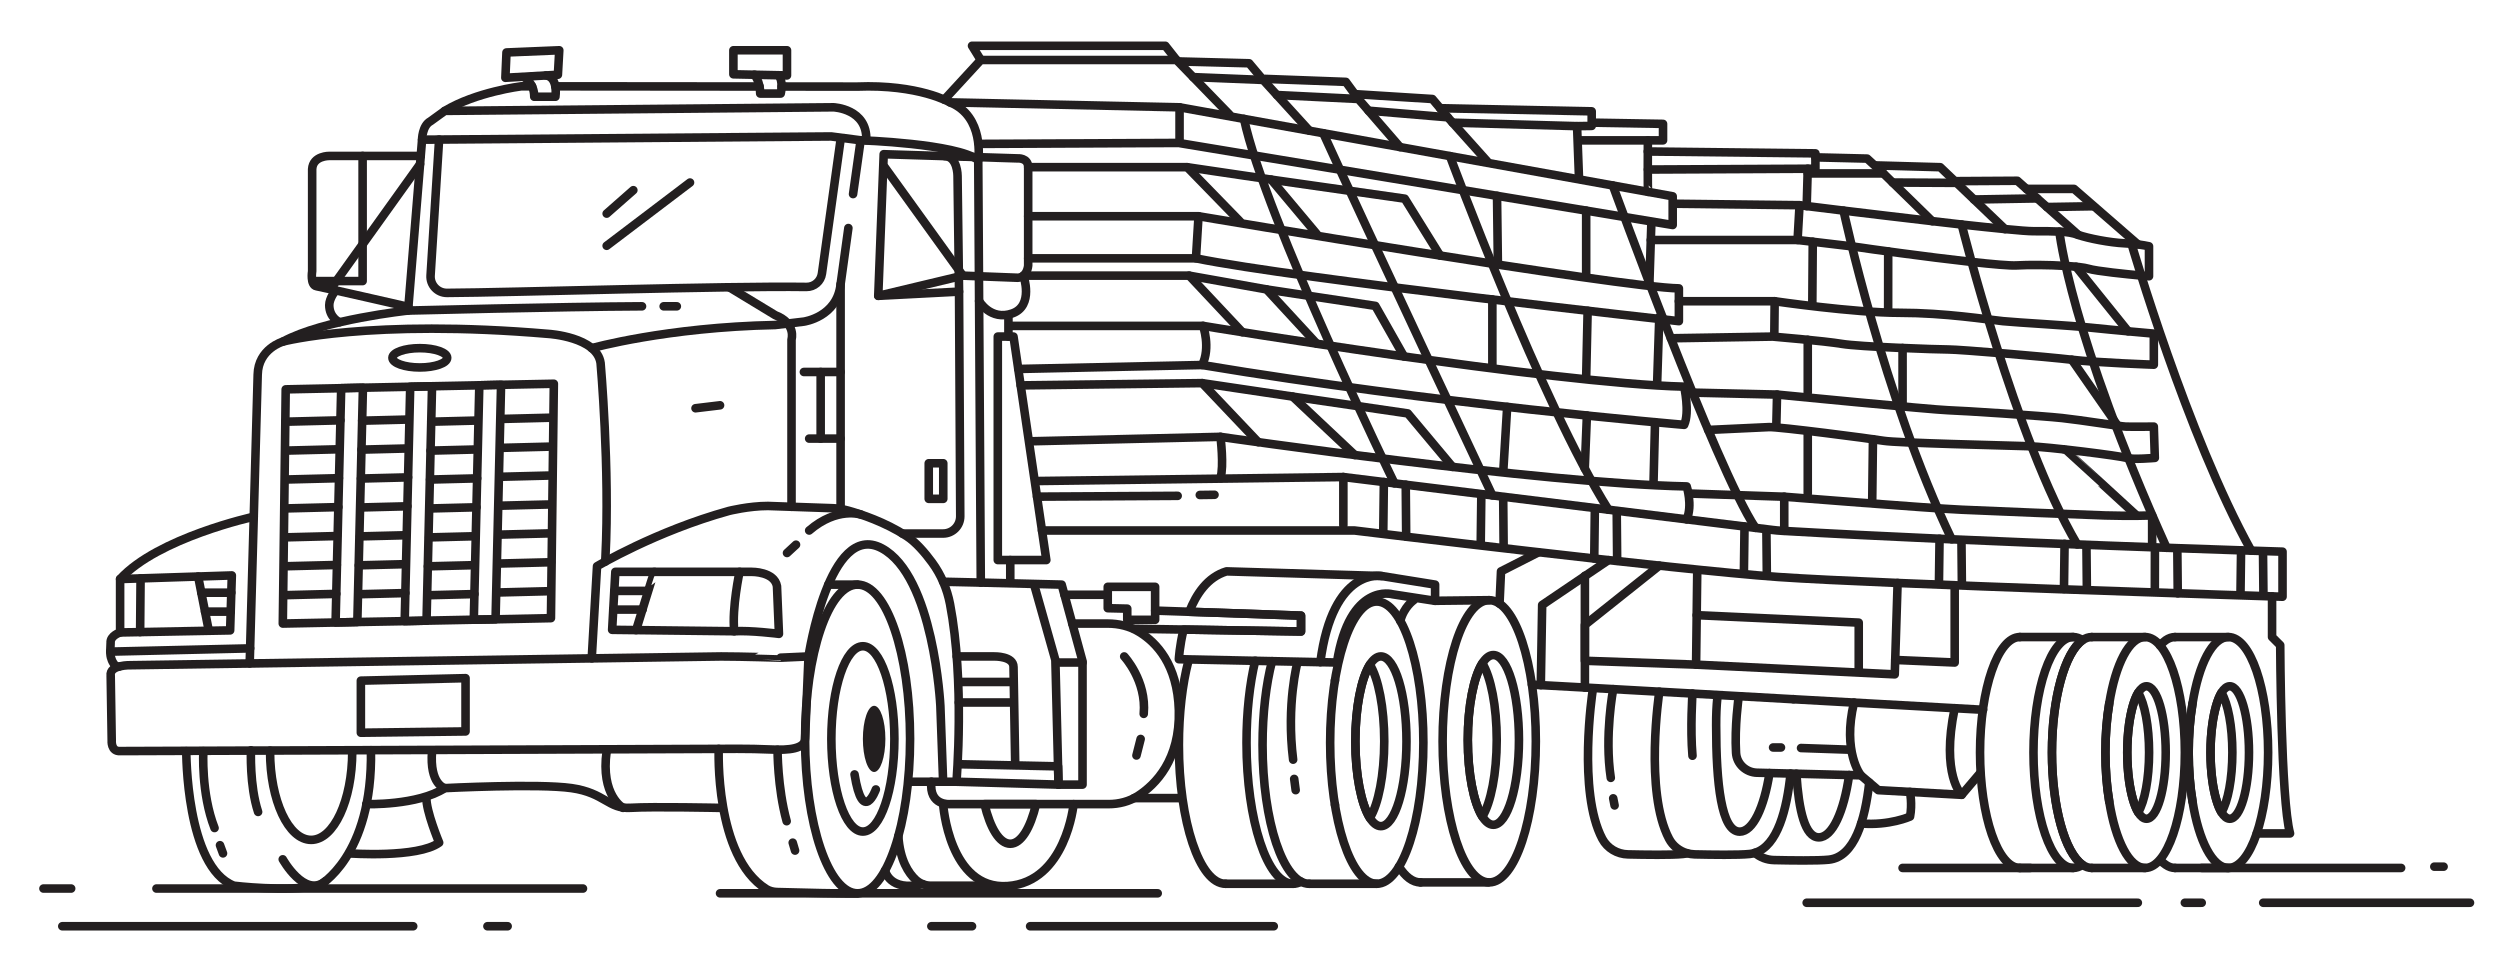 <?xml version="1.0" encoding="utf-8"?>
<!-- Generator: Adobe Illustrator 16.0.3, SVG Export Plug-In . SVG Version: 6.00 Build 0)  -->
<!DOCTYPE svg PUBLIC "-//W3C//DTD SVG 1.1//EN" "http://www.w3.org/Graphics/SVG/1.1/DTD/svg11.dtd">
<svg version="1.1" id="Layer_1" xmlns="http://www.w3.org/2000/svg" xmlns:xlink="http://www.w3.org/1999/xlink" x="0px" y="0px"
	 width="583px" height="224px" viewBox="0 0 583 224" enable-background="new 0 0 583 224" xml:space="preserve">
<g id="Guides_For_Artboard">
</g>
<g id="Layer_1_1_" display="none">
	<g id="X3N1GL_1_" display="inline" opacity="0.7">
	</g>
</g>
<g id="Layer_2">
	<g>
		<g>
			<g>
				<g>
					<g>
						<g>
							<g>
								<g>
									<g>
										<g>
											<g>
												
													<path fill="none" stroke="#231F20" stroke-width="2" stroke-linecap="round" stroke-linejoin="round" stroke-miterlimit="10" d="
													M58.23,154.718l1.866-67.35c0.11-6.037,5.883-7.707,5.883-7.707c9.443-5.151,29.188-7.236,29.188-7.236l3.258-39.848
													l95.42-0.754l6.856,0.894c0,0,22.357,0.746,27.425,4.621l0.596,98.521l-8.787-0.201"/>
												
													<path fill="none" stroke="#231F20" stroke-width="2" stroke-linecap="round" stroke-linejoin="round" stroke-miterlimit="10" d="
													M168.178,153.084L30.497,155.13c0,0-5.039-0.163-4.682,2.455l0.238,15.11c0,0-0.227,2.586,1.949,2.457l139.609-0.512
													c0,0,7.463-0.092,11.972,0.137c4.509,0.229,8.104-0.171,8.161-2.511l0.799-19.184l-6.506,0.294
													C182.035,153.378,172.962,153.084,168.178,153.084z"/>
												
													<path fill="none" stroke="#231F20" stroke-width="2" stroke-linecap="round" stroke-linejoin="round" stroke-miterlimit="10" d="
													M59.177,120.498c0,0-22.378,4.907-31.169,14.536v12.456c0,0-2.331,0.731-2.212,2.406c0,1.124-0.2,2.285,0.07,3.396
													c0.198,0.812,0.877,2.345,1.932,2.148"/>
												
													<polyline fill="none" stroke="#231F20" stroke-width="2" stroke-linecap="round" stroke-linejoin="round" stroke-miterlimit="10" points="
													28.008,147.49 53.666,147.004 54.063,134.19 28.008,135.034 												"/>
												
													<line fill="none" stroke="#231F20" stroke-width="2" stroke-linecap="round" stroke-linejoin="round" stroke-miterlimit="10" x1="58.327" y1="151.199" x2="25.73" y2="151.96"/>
												
													<path fill="none" stroke="#231F20" stroke-width="2" stroke-linecap="round" stroke-linejoin="round" stroke-miterlimit="10" d="
													M65.979,79.661c0,0,20.252-5.363,61.973-1.793c0,0,11.236,0.697,12.107,6.795c0,0,2.177,24.736,1.132,45.205
													l-0.062,1.104"/>
												
													<path fill="none" stroke="#231F20" stroke-width="2" stroke-linecap="round" stroke-linejoin="round" stroke-miterlimit="10" d="
													M188.542,153.084c0,0,4.801-31.692,17.026-25.259c12.225,6.435,13.726,36.781,13.726,36.781l0.643,17.693h3.11
													c0,0,1.959-23.424-1.508-41.457c-0.674-3.505-2.075-6.813-4.186-9.689c-1.632-2.226-3.758-4.713-5.939-6.133
													c-5.075-3.305-10.774-5.158-13.686-5.964c-1.152-0.317-2.325-0.501-3.52-0.543l-15.125-0.522
													c-4.465,0-9.096,1.158-9.096,1.158c-17.034,4.713-30.76,12.897-30.76,12.897l-1.239,21.484"/>
												
													<line fill="none" stroke="#231F20" stroke-width="2" stroke-linecap="round" stroke-linejoin="round" stroke-miterlimit="10" x1="219.937" y1="182.301" x2="212.229" y2="182.301"/>
												
													<path fill="none" stroke="#231F20" stroke-width="2" stroke-linecap="round" stroke-linejoin="round" stroke-miterlimit="10" d="
													M143.498,133.356h31.835c0,0,5.25-0.074,5.859,3.35l0.457,11.108c0,0-6.62-0.837-10.424-0.608l-28.477-0.332
													L143.498,133.356z"/>
												
													<line fill="none" stroke="#231F20" stroke-width="2" stroke-linecap="round" stroke-linejoin="round" stroke-miterlimit="10" x1="32.781" y1="134.88" x2="32.678" y2="147.402"/>
												
													<line fill="none" stroke="#231F20" stroke-width="2" stroke-linecap="round" stroke-linejoin="round" stroke-miterlimit="10" x1="46.205" y1="134.444" x2="48.646" y2="146.859"/>
												
													<line fill="none" stroke="#231F20" stroke-width="2" stroke-linecap="round" stroke-linejoin="round" stroke-miterlimit="10" x1="46.945" y1="138.218" x2="53.933" y2="138.218"/>
												
													<line fill="none" stroke="#231F20" stroke-width="2" stroke-linecap="round" stroke-linejoin="round" stroke-miterlimit="10" x1="47.813" y1="142.628" x2="53.806" y2="142.628"/>
												
													<path fill="none" stroke="#231F20" stroke-width="2" stroke-linecap="round" stroke-linejoin="round" stroke-miterlimit="10" d="
													M172.469,133.356c0,0-1.809,8.323-1.246,13.85"/>
												
													<path fill="none" stroke="#231F20" stroke-width="2" stroke-linecap="round" stroke-linejoin="round" stroke-miterlimit="10" d="
													M152.583,133.356c-0.068,0-4.24,13.582-4.24,13.582"/>
												
													<line fill="none" stroke="#231F20" stroke-width="2" stroke-linecap="round" stroke-linejoin="round" stroke-miterlimit="10" x1="143.263" y1="137.793" x2="150.871" y2="137.793"/>
												
													<line fill="none" stroke="#231F20" stroke-width="2" stroke-linecap="round" stroke-linejoin="round" stroke-miterlimit="10" x1="143.008" y1="142.157" x2="149.845" y2="142.157"/>
												
													<polygon fill="none" stroke="#231F20" stroke-width="2" stroke-linecap="round" stroke-linejoin="round" stroke-miterlimit="10" points="
													84.155,158.73 84.155,170.873 108.563,170.571 108.563,158.147 												"/>
												
													<path fill="none" stroke="#231F20" stroke-width="2" stroke-linecap="round" stroke-linejoin="round" stroke-miterlimit="10" d="
													M200.837,120.019c0,0-5.573-1.953-12.137,3.696"/>
												
													<line fill="none" stroke="#231F20" stroke-width="2" stroke-linecap="round" stroke-linejoin="round" stroke-miterlimit="10" x1="185.63" y1="127.021" x2="183.532" y2="128.957"/>
												
													<path fill="none" stroke="#231F20" stroke-width="2" stroke-linecap="round" stroke-linejoin="round" stroke-miterlimit="10" d="
													M102.399,32.546l-1.988,31.689c-0.145,2.211,1.607,4.082,3.823,4.07c14.706-0.076,65.008-1.665,83.82-1.391
													c1.827,0.027,3.372-1.313,3.624-3.121l4.352-31.248"/>
												
													<polygon fill="none" stroke="#231F20" stroke-width="2" stroke-linecap="round" stroke-linejoin="round" stroke-miterlimit="10" points="
													129.156,89.489 128.48,144.152 115.564,144.422 110.492,144.513 99.469,144.737 94.375,144.851 83.331,145.054 
													78.258,145.166 65.95,145.414 66.627,90.797 79.566,90.526 84.637,90.414 95.66,90.188 100.754,90.075 111.776,89.85 
													116.849,89.737 												"/>
												
													<polygon fill="none" stroke="#231F20" stroke-width="2" stroke-linecap="round" stroke-linejoin="round" stroke-miterlimit="10" points="
													84.637,90.414 83.331,145.054 78.258,145.166 79.566,90.526 												"/>
												
													<polygon fill="none" stroke="#231F20" stroke-width="2" stroke-linecap="round" stroke-linejoin="round" stroke-miterlimit="10" points="
													100.754,90.075 99.469,144.737 94.375,144.851 95.66,90.188 												"/>
												
													<polygon fill="none" stroke="#231F20" stroke-width="2" stroke-linecap="round" stroke-linejoin="round" stroke-miterlimit="10" points="
													116.849,89.737 115.564,144.422 110.492,144.513 111.776,89.85 												"/>
												
													<path fill="none" stroke="#231F20" stroke-width="2" stroke-linecap="round" stroke-linejoin="round" stroke-miterlimit="10" d="
													M137.986,81.19c0,0,17.426-4.889,42.806-5.397L187.469,75c0,0,7.77-1.077,8.561-8.728l1.811-13.093"/>
												
													<line fill="none" stroke="#231F20" stroke-width="2" stroke-linecap="round" stroke-linejoin="round" stroke-miterlimit="10" x1="200.701" y1="32.717" x2="198.934" y2="45.259"/>
												<g>
													
														<line fill="none" stroke="#231F20" stroke-width="2" stroke-linecap="round" stroke-linejoin="round" stroke-miterlimit="10" x1="66.533" y1="98.343" x2="79.386" y2="98.021"/>
													
														<line fill="none" stroke="#231F20" stroke-width="2" stroke-linecap="round" stroke-linejoin="round" stroke-miterlimit="10" x1="66.533" y1="105.085" x2="79.075" y2="104.769"/>
													
														<line fill="none" stroke="#231F20" stroke-width="2" stroke-linecap="round" stroke-linejoin="round" stroke-miterlimit="10" x1="66.533" y1="111.825" x2="79.037" y2="111.511"/>
													
														<line fill="none" stroke="#231F20" stroke-width="2" stroke-linecap="round" stroke-linejoin="round" stroke-miterlimit="10" x1="66.533" y1="118.567" x2="78.902" y2="118.257"/>
													
														<line fill="none" stroke="#231F20" stroke-width="2" stroke-linecap="round" stroke-linejoin="round" stroke-miterlimit="10" x1="66.533" y1="125.31" x2="78.591" y2="125.006"/>
													
														<line fill="none" stroke="#231F20" stroke-width="2" stroke-linecap="round" stroke-linejoin="round" stroke-miterlimit="10" x1="66.533" y1="132.051" x2="78.555" y2="131.749"/>
													
														<line fill="none" stroke="#231F20" stroke-width="2" stroke-linecap="round" stroke-linejoin="round" stroke-miterlimit="10" x1="66.533" y1="138.792" x2="78.418" y2="138.493"/>
												</g>
												<g>
													
														<line fill="none" stroke="#231F20" stroke-width="2" stroke-linecap="round" stroke-linejoin="round" stroke-miterlimit="10" x1="84.454" y1="98.106" x2="95.246" y2="97.836"/>
													
														<line fill="none" stroke="#231F20" stroke-width="2" stroke-linecap="round" stroke-linejoin="round" stroke-miterlimit="10" x1="84.292" y1="104.853" x2="95.195" y2="104.578"/>
													
														<line fill="none" stroke="#231F20" stroke-width="2" stroke-linecap="round" stroke-linejoin="round" stroke-miterlimit="10" x1="84.176" y1="111.597" x2="95.164" y2="111.321"/>
													
														<line fill="none" stroke="#231F20" stroke-width="2" stroke-linecap="round" stroke-linejoin="round" stroke-miterlimit="10" x1="84.082" y1="118.341" x2="95.005" y2="118.065"/>
													
														<line fill="none" stroke="#231F20" stroke-width="2" stroke-linecap="round" stroke-linejoin="round" stroke-miterlimit="10" x1="83.96" y1="125.085" x2="94.643" y2="124.817"/>
													
														<line fill="none" stroke="#231F20" stroke-width="2" stroke-linecap="round" stroke-linejoin="round" stroke-miterlimit="10" x1="83.673" y1="131.835" x2="94.569" y2="131.562"/>
													
														<line fill="none" stroke="#231F20" stroke-width="2" stroke-linecap="round" stroke-linejoin="round" stroke-miterlimit="10" x1="83.673" y1="138.576" x2="94.529" y2="138.303"/>
												</g>
												<g>
													
														<line fill="none" stroke="#231F20" stroke-width="2" stroke-linecap="round" stroke-linejoin="round" stroke-miterlimit="10" x1="100.566" y1="98.341" x2="111.358" y2="98.069"/>
													
														<line fill="none" stroke="#231F20" stroke-width="2" stroke-linecap="round" stroke-linejoin="round" stroke-miterlimit="10" x1="100.404" y1="105.087" x2="111.309" y2="104.812"/>
													
														<line fill="none" stroke="#231F20" stroke-width="2" stroke-linecap="round" stroke-linejoin="round" stroke-miterlimit="10" x1="100.29" y1="111.831" x2="111.275" y2="111.555"/>
													
														<line fill="none" stroke="#231F20" stroke-width="2" stroke-linecap="round" stroke-linejoin="round" stroke-miterlimit="10" x1="100.194" y1="118.575" x2="111.117" y2="118.3"/>
													
														<line fill="none" stroke="#231F20" stroke-width="2" stroke-linecap="round" stroke-linejoin="round" stroke-miterlimit="10" x1="100.073" y1="125.319" x2="110.755" y2="125.051"/>
													
														<line fill="none" stroke="#231F20" stroke-width="2" stroke-linecap="round" stroke-linejoin="round" stroke-miterlimit="10" x1="99.787" y1="132.067" x2="110.683" y2="131.794"/>
													
														<line fill="none" stroke="#231F20" stroke-width="2" stroke-linecap="round" stroke-linejoin="round" stroke-miterlimit="10" x1="99.787" y1="138.811" x2="110.642" y2="138.537"/>
												</g>
												<g>
													
														<line fill="none" stroke="#231F20" stroke-width="2" stroke-linecap="round" stroke-linejoin="round" stroke-miterlimit="10" x1="117.19" y1="97.69" x2="127.982" y2="97.42"/>
													
														<line fill="none" stroke="#231F20" stroke-width="2" stroke-linecap="round" stroke-linejoin="round" stroke-miterlimit="10" x1="117.028" y1="104.437" x2="127.933" y2="104.162"/>
													
														<line fill="none" stroke="#231F20" stroke-width="2" stroke-linecap="round" stroke-linejoin="round" stroke-miterlimit="10" x1="116.914" y1="111.181" x2="127.9" y2="110.903"/>
													
														<line fill="none" stroke="#231F20" stroke-width="2" stroke-linecap="round" stroke-linejoin="round" stroke-miterlimit="10" x1="116.818" y1="117.925" x2="127.741" y2="117.651"/>
													
														<line fill="none" stroke="#231F20" stroke-width="2" stroke-linecap="round" stroke-linejoin="round" stroke-miterlimit="10" x1="116.696" y1="124.67" x2="128.584" y2="124.37"/>
													
														<line fill="none" stroke="#231F20" stroke-width="2" stroke-linecap="round" stroke-linejoin="round" stroke-miterlimit="10" x1="116.41" y1="131.419" x2="128.517" y2="131.114"/>
													
														<line fill="none" stroke="#231F20" stroke-width="2" stroke-linecap="round" stroke-linejoin="round" stroke-miterlimit="10" x1="116.41" y1="138.159" x2="128.403" y2="137.858"/>
												</g>
												
													<path fill="none" stroke="#231F20" stroke-width="2" stroke-linecap="round" stroke-linejoin="round" stroke-miterlimit="10" d="
													M98.115,36.364H76.818c0,0-3.852-0.084-4.023,3.082v23.799c0,0-0.514,3.253,1.027,3.51s21.416,4.809,21.416,4.809"/>
												
													<ellipse fill="none" stroke="#231F20" stroke-width="2" stroke-linecap="round" stroke-linejoin="round" stroke-miterlimit="10" cx="199.985" cy="172.327" rx="12.243" ry="35.995"/>
												
													<ellipse fill="none" stroke="#231F20" stroke-width="2" stroke-linecap="round" stroke-linejoin="round" stroke-miterlimit="10" cx="201.222" cy="172.311" rx="7.35" ry="21.609"/>
												
													<path fill="none" stroke="#231F20" stroke-width="2" stroke-linecap="round" stroke-linejoin="round" stroke-miterlimit="10" d="
													M241.614,187.521c-1.33,5.592-3.517,9.242-6.019,9.242s-4.688-3.65-6.019-9.242H241.614z"/>
												<ellipse fill="#231F20" cx="203.847" cy="172.311" rx="2.625" ry="7.719"/>
												
													<path fill="none" stroke="#231F20" stroke-width="2" stroke-linecap="round" stroke-linejoin="round" stroke-miterlimit="10" d="
													M167.609,174.642c0,0-1.012,25.019,11.042,32.653c0.769,0.486,1.67,0.699,2.58,0.728
													c4.007,0.124,17.689,0.464,18.754,0.3"/>
												
													<line fill="none" stroke="#231F20" stroke-width="2" stroke-linecap="round" stroke-linejoin="round" stroke-miterlimit="10" x1="199.985" y1="136.332" x2="193.165" y2="136.332"/>
												
													<ellipse fill="none" stroke="#231F20" stroke-width="2" stroke-linecap="round" stroke-linejoin="round" stroke-miterlimit="10" cx="97.901" cy="83.442" rx="6.387" ry="2.252"/>
												
													<path fill="none" stroke="#231F20" stroke-width="2" stroke-linecap="round" stroke-linejoin="round" stroke-miterlimit="10" d="
													M98.425,32.577c0,0,0.01-3.264,1.978-4.312l3.324-2.407l90.645-0.836c0,0,7.955,0.318,7.641,7.694"/>
												
													<path fill="none" stroke="#231F20" stroke-width="2" stroke-linecap="round" stroke-linejoin="round" stroke-miterlimit="10" d="
													M103.73,25.856c7.281-4.418,17.808-5.727,17.808-5.727h2.547"/>
												
													<path fill="none" stroke="#231F20" stroke-width="2" stroke-linecap="round" stroke-linejoin="round" stroke-miterlimit="10" d="
													M182.263,20.175l17.56,0.021c14.404-0.586,21.708,3.675,21.708,3.675c8.115,3.291,6.604,13.457,6.604,13.457"/>
												
													<line fill="none" stroke="#231F20" stroke-width="2" stroke-linecap="round" stroke-linejoin="round" stroke-miterlimit="10" x1="177.125" y1="20.175" x2="129.494" y2="20.13"/>
												
													<polyline fill="none" stroke="#231F20" stroke-width="2" stroke-linecap="round" stroke-linejoin="round" stroke-miterlimit="10" points="
													84.562,36.364 84.562,65.543 73.822,65.543 												"/>
												
													<polyline fill="none" stroke="#231F20" stroke-width="2" stroke-linecap="round" stroke-linejoin="round" stroke-miterlimit="10" points="
													223.599,178.218 246.738,178.71 246.846,182.973 223.046,182.301 												"/>
												
													<polyline fill="none" stroke="#231F20" stroke-width="2" stroke-linecap="round" stroke-linejoin="round" stroke-miterlimit="10" points="
													228.724,135.86 247.581,136.332 252.443,154.177 252.443,182.973 246.846,182.973 												"/>
												
													<polyline fill="none" stroke="#231F20" stroke-width="2" stroke-linecap="round" stroke-linejoin="round" stroke-miterlimit="10" points="
													246.846,182.973 246.112,153.902 241.157,136.332 												"/>
												
													<line fill="none" stroke="#231F20" stroke-width="2" stroke-linecap="round" stroke-linejoin="round" stroke-miterlimit="10" x1="246.356" y1="154.501" x2="252.443" y2="154.501"/>
												
													<path fill="none" stroke="#231F20" stroke-width="2" stroke-linecap="round" stroke-linejoin="round" stroke-miterlimit="10" d="
													M223.107,153.084h8.786c0,0,4.458-0.104,4.458,2.453l0.394,22.681"/>
												
													<line fill="none" stroke="#231F20" stroke-width="2" stroke-linecap="round" stroke-linejoin="round" stroke-miterlimit="10" x1="223.599" y1="159.039" x2="236.017" y2="159.039"/>
												
													<line fill="none" stroke="#231F20" stroke-width="2" stroke-linecap="round" stroke-linejoin="round" stroke-miterlimit="10" x1="223.599" y1="163.823" x2="236.179" y2="163.823"/>
												
													<path fill="none" stroke="#231F20" stroke-width="2" stroke-linecap="round" stroke-linejoin="round" stroke-miterlimit="10" d="
													M43.442,175.158c0,0-0.115,27.035,11.11,31.388c0,0,12.141,1.489,19.815,0c0,0,12.598-6.632,12.14-31.606"/>
												
													<path fill="none" stroke="#231F20" stroke-width="2" stroke-linecap="round" stroke-linejoin="round" stroke-miterlimit="10" d="
													M82.143,174.966c0,0.112,0,0.202,0,0.315c0,11.359-4.305,20.58-9.58,20.58c-5.297,0-9.58-9.221-9.58-20.58
													c0-0.092,0-0.158,0-0.248"/>
												
													<path fill="none" stroke="#231F20" stroke-width="2" stroke-linecap="round" stroke-linejoin="round" stroke-miterlimit="10" d="
													M47.424,175.158c0,0-0.569,9.806,2.608,17.938"/>
												
													<line fill="none" stroke="#231F20" stroke-width="2" stroke-linecap="round" stroke-linejoin="round" stroke-miterlimit="10" x1="51.303" y1="197.101" x2="52.002" y2="199.007"/>
												
													<path fill="none" stroke="#231F20" stroke-width="2" stroke-linecap="round" stroke-linejoin="round" stroke-miterlimit="10" d="
													M58.529,174.966c0,0-0.361,8.234,1.662,14.374"/>
												
													<path fill="none" stroke="#231F20" stroke-width="2" stroke-linecap="round" stroke-linejoin="round" stroke-miterlimit="10" d="
													M181.33,174.832c0,0-0.054,8.787,2.12,16.672"/>
												
													<line fill="none" stroke="#231F20" stroke-width="2" stroke-linecap="round" stroke-linejoin="round" stroke-miterlimit="10" x1="184.863" y1="196.507" x2="185.406" y2="198.355"/>
												
													<line fill="none" stroke="#231F20" stroke-width="2" stroke-linecap="round" stroke-linejoin="round" stroke-miterlimit="10" x1="97.959" y1="38.276" x2="77.396" y2="66.983"/>
												
													<path fill="none" stroke="#231F20" stroke-width="2" stroke-linecap="round" stroke-linejoin="round" stroke-miterlimit="10" d="
													M206.08,35.96l31.25,0.977c0,0,2.441-0.193,2.441,2.051v22.949c0,0-0.195,2.734-2.441,2.834l-12.793-0.49l-19.727,4.707
													L206.08,35.96z"/>
												
													<line fill="none" stroke="#231F20" stroke-width="2" stroke-linecap="round" stroke-linejoin="round" stroke-miterlimit="10" x1="206.306" y1="38.987" x2="224.536" y2="64.28"/>
												
													<path fill="none" stroke="#231F20" stroke-width="2" stroke-linecap="round" stroke-linejoin="round" stroke-miterlimit="10" d="
													M204.811,68.987l18.84-0.98l-0.349-27.004c0,0,0.019-4.504-2.992-4.598"/>
												
													<line fill="none" stroke="#231F20" stroke-width="2" stroke-linecap="round" stroke-linejoin="round" stroke-miterlimit="10" x1="147.692" y1="44.35" x2="141.476" y2="49.815"/>
												
													<line fill="none" stroke="#231F20" stroke-width="2" stroke-linecap="round" stroke-linejoin="round" stroke-miterlimit="10" x1="160.91" y1="42.571" x2="141.476" y2="57.313"/>
												
													<path fill="none" stroke="#231F20" stroke-width="2" stroke-linecap="round" stroke-linejoin="round" stroke-miterlimit="10" d="
													M78.258,67.713c0,0-1.472,1.838-1.472,3.431c-0.002,2.983,2.406,4.004,2.406,4.004"/>
												
													<path fill="none" stroke="#231F20" stroke-width="2" stroke-linecap="round" stroke-linejoin="round" stroke-miterlimit="10" d="
													M228.325,70.206c0,0,2.673,4.674,7.745,2.884c5.072-1.79,2.594-8.81,2.594-8.81h38.662l12.39,13.189"/>
												
													<line fill="none" stroke="#231F20" stroke-width="2" stroke-linecap="round" stroke-linejoin="round" stroke-miterlimit="10" x1="235.164" y1="73.498" x2="235.164" y2="78.491"/>
												
													<polygon fill="none" stroke="#231F20" stroke-width="2" stroke-linecap="round" stroke-linejoin="round" stroke-miterlimit="10" points="
													232.687,78.491 236.349,78.491 244.002,130.604 232.687,130.604 												"/>
												
													<line fill="none" stroke="#231F20" stroke-width="2" stroke-linecap="round" stroke-linejoin="round" stroke-miterlimit="10" x1="235.594" y1="130.604" x2="235.594" y2="135.86"/>
												
													<path fill="none" stroke="#231F20" stroke-width="2" stroke-linecap="round" stroke-linejoin="round" stroke-miterlimit="10" d="
													M223.65,68.007l0.281,52.391c0.012,2.217-1.783,4.021-4,4.021h-9.478"/>
												
													<rect x="216.583" y="108.032" fill="none" stroke="#231F20" stroke-width="2" stroke-linecap="round" stroke-linejoin="round" stroke-miterlimit="10" width="3.386" height="8.298"/>
												
													<line fill="none" stroke="#231F20" stroke-width="2" stroke-linecap="round" stroke-linejoin="round" stroke-miterlimit="10" x1="196.029" y1="66.271" x2="196.029" y2="118.696"/>
												
													<line fill="none" stroke="#231F20" stroke-width="2" stroke-linecap="round" stroke-linejoin="round" stroke-miterlimit="10" x1="187.468" y1="86.746" x2="196.029" y2="86.746"/>
												
													<line fill="none" stroke="#231F20" stroke-width="2" stroke-linecap="round" stroke-linejoin="round" stroke-miterlimit="10" x1="188.7" y1="102.284" x2="196.029" y2="102.284"/>
												
													<line fill="none" stroke="#231F20" stroke-width="2" stroke-linecap="round" stroke-linejoin="round" stroke-miterlimit="10" x1="191.38" y1="86.746" x2="191.38" y2="102.284"/>
												
													<path fill="none" stroke="#231F20" stroke-width="2" stroke-linecap="round" stroke-linejoin="round" stroke-miterlimit="10" d="
													M184.582,118.183V79.177c0,0,1.161-3.761-3.789-5.678l-10.572-6.411"/>
												
													<path fill="none" stroke="#231F20" stroke-width="2" stroke-linecap="round" stroke-linejoin="round" stroke-miterlimit="10" d="
													M95.167,72.425c0,0,35.25-0.898,54.551-0.995"/>
												
													<line fill="none" stroke="#231F20" stroke-width="2" stroke-linecap="round" stroke-linejoin="round" stroke-miterlimit="10" x1="154.768" y1="71.431" x2="157.835" y2="71.431"/>
												
													<line fill="none" stroke="#231F20" stroke-width="2" stroke-linecap="round" stroke-linejoin="round" stroke-miterlimit="10" x1="162.197" y1="95.203" x2="167.914" y2="94.515"/>
												
													<path fill="none" stroke="#231F20" stroke-width="2" stroke-linecap="round" stroke-linejoin="round" stroke-miterlimit="10" d="
													M217.202,182.291c-0.608,5.681,4.328,5.229,4.328,5.229h8.047h12.037h16.906c2.412,0,4.824-0.607,6.853-1.916
													c4.08-2.637,9.851-8.406,9.535-19.947c-0.293-10.707-5.297-15.869-9.219-18.26c-2.209-1.375-4.801-1.982-7.394-1.982
													h-8.25"/>
												
													<path fill="none" stroke="#231F20" stroke-width="2" stroke-linecap="round" stroke-linejoin="round" stroke-miterlimit="10" d="
													M262.166,153.083c0,0,5.263,5.639,4.55,13.387"/>
												
													<line fill="none" stroke="#231F20" stroke-width="2" stroke-linecap="round" stroke-linejoin="round" stroke-miterlimit="10" x1="266.001" y1="172.327" x2="265.021" y2="176.181"/>
												
													<path fill="none" stroke="#231F20" stroke-width="2" stroke-linecap="round" stroke-linejoin="round" stroke-miterlimit="10" d="
													M242.99,123.715h72.906c0,0,75.359,9.201,98.837,10.843c23.478,1.643,117.553,4.598,117.553,4.598v-10.508
													c0,0-69.505-2.115-116.774-4.867c-0.746-0.043-1.478-0.11-2.22-0.203l-100.021-12.332l-71.666,0.932"/>
												
													<path fill="none" stroke="#231F20" stroke-width="2" stroke-linecap="round" stroke-linejoin="round" stroke-miterlimit="10" d="
													M334.664,136.33v3.787l-9.939-1.533c0,0-9.94-2.907-12.961,15.914l-36.855-0.768c0,0,0.158-3.088,1.104-6.92
													l27.387,0.451v-3.697l-26.058-0.9c1.601-4.104,4.261-8.093,8.679-9.423l36.156,1.082L334.664,136.33z"/>
												
													<path fill="none" stroke="#231F20" stroke-width="2" stroke-linecap="round" stroke-linejoin="round" stroke-miterlimit="10" d="
													M322.167,134.334c0,0-11.35-2.181-14.267,20.086"/>
												
													<path fill="none" stroke="#231F20" stroke-width="2" stroke-linecap="round" stroke-linejoin="round" stroke-miterlimit="10" d="
													M204.248,184.099c0,0-3.039,8.423-4.968-3.504"/>
												
													<polygon fill="none" stroke="#231F20" stroke-width="2" stroke-linecap="round" stroke-linejoin="round" stroke-miterlimit="10" points="
													118.111,12.237 130.421,11.724 130.102,17.431 117.855,18.136 												"/>
												
													<path fill="none" stroke="#231F20" stroke-width="2" stroke-linecap="round" stroke-linejoin="round" stroke-miterlimit="10" d="
													M122.407,18.136c0,0,2.18,1.318,2.18,4.424h4.937c0,0,0.709-4.49-2.178-4.971"/>
												
													<polygon fill="none" stroke="#231F20" stroke-width="2" stroke-linecap="round" stroke-linejoin="round" stroke-miterlimit="10" points="
													171.028,11.724 183.526,11.724 183.526,17.589 171.028,17.325 												"/>
												
													<path fill="none" stroke="#231F20" stroke-width="2" stroke-linecap="round" stroke-linejoin="round" stroke-miterlimit="10" d="
													M175.948,17.43c0,0,1.33,1.578,1.33,4.386h4.785c0,0,0.702-2.887-0.501-4.226"/>
												
													<line fill="none" stroke="#231F20" stroke-width="2" stroke-linecap="round" stroke-linejoin="round" stroke-miterlimit="10" x1="313.27" y1="111.243" x2="313.27" y2="122.456"/>
												
													<ellipse fill="none" stroke="#231F20" stroke-width="2" stroke-linecap="round" stroke-linejoin="round" stroke-miterlimit="10" cx="321.061" cy="173.189" rx="10.869" ry="32.908"/>
												
													<path fill="none" stroke="#231F20" stroke-width="2" stroke-linecap="round" stroke-linejoin="round" stroke-miterlimit="10" d="
													M311.312,187.656c0,0.021,0,0.021,0,0.045v0.021"/>
												
													<path fill="none" stroke="#231F20" stroke-width="2" stroke-linecap="round" stroke-linejoin="round" stroke-miterlimit="10" d="
													M292.715,154.092c-1.284,5.365-2.028,11.97-2.028,19.093c0,18.168,4.869,32.91,10.865,32.91
													c0.631,0,1.262-0.157,1.848-0.496"/>
												
													<path fill="none" stroke="#231F20" stroke-width="2" stroke-linecap="round" stroke-linejoin="round" stroke-miterlimit="10" d="
													M311.312,158.646v0.022c0,0.021,0,0.021,0,0.045"/>
												
													<path fill="none" stroke="#231F20" stroke-width="2" stroke-linecap="round" stroke-linejoin="round" stroke-miterlimit="10" d="
													M277.127,154.183c-1.397,5.41-2.209,12.217-2.209,19.543c0,17.875,4.846,32.369,10.865,32.369"/>
												<g>
													
														<path fill="none" stroke="#231F20" stroke-width="2" stroke-linecap="round" stroke-linejoin="round" stroke-miterlimit="10" d="
														M296.638,154.183c-1.398,5.41-2.209,12.217-2.209,19.543c0,17.875,4.846,32.369,10.863,32.369"/>
													
														<line fill="none" stroke="#231F20" stroke-width="2" stroke-linecap="round" stroke-linejoin="round" stroke-miterlimit="10" x1="305.298" y1="206.097" x2="321.061" y2="206.097"/>
												</g>
												<g>
													
														<path fill="none" stroke="#231F20" stroke-width="2" stroke-linecap="round" stroke-linejoin="round" stroke-miterlimit="10" d="
														M331.261,205.779c-1.826,0-3.539-1.33-5.027-3.675"/>
													
														<line fill="none" stroke="#231F20" stroke-width="2" stroke-linecap="round" stroke-linejoin="round" stroke-miterlimit="10" x1="331.259" y1="205.777" x2="347.021" y2="205.777"/>
												</g>
												
													<line fill="none" stroke="#231F20" stroke-width="2" stroke-linecap="round" stroke-linejoin="round" stroke-miterlimit="10" x1="285.783" y1="206.097" x2="301.546" y2="206.097"/>
												
													<path fill="none" stroke="#231F20" stroke-width="2" stroke-linecap="round" stroke-linejoin="round" stroke-miterlimit="10" d="
													M65.937,200.391c0,0,5.041,9.085,9.909,5.13"/>
												
													<line fill="none" stroke="#231F20" stroke-width="2" stroke-linecap="round" stroke-linejoin="round" stroke-miterlimit="10" x1="264.474" y1="186.117" x2="275.479" y2="186.117"/>
												
													<path fill="none" stroke="#231F20" stroke-width="2" stroke-linecap="round" stroke-linejoin="round" stroke-miterlimit="10" d="
													M219.937,187.525c0,0,1.368,20.032,15.01,19.105c13.642-0.926,15.418-19.105,15.418-19.105"/>
												
													<path fill="none" stroke="#231F20" stroke-width="2" stroke-linecap="round" stroke-linejoin="round" stroke-miterlimit="10" d="
													M209.493,194.982c0.36,5.636,2.412,8.655,4.035,10.166c0.969,0.901,2.232,1.397,3.539,1.397h14.313"/>
												
													<path fill="none" stroke="#231F20" stroke-width="2" stroke-linecap="round" stroke-linejoin="round" stroke-miterlimit="10" d="
													M206.393,203.006c0,0,0.976,5.023,8.79,3.182"/>
												
													<line fill="none" stroke="#231F20" stroke-width="2" stroke-linecap="round" stroke-linejoin="round" stroke-miterlimit="10" x1="248.226" y1="138.698" x2="257.678" y2="138.698"/>
												
													<polygon fill="none" stroke="#231F20" stroke-width="2" stroke-linecap="round" stroke-linejoin="round" stroke-miterlimit="10" points="
													258.328,141.831 258.328,136.849 269.375,136.849 269.375,144.539 262.876,144.539 262.876,141.939 												"/>
												
													<path fill="none" stroke="#231F20" stroke-width="2" stroke-linecap="round" stroke-linejoin="round" stroke-miterlimit="10" d="
													M327.992,172.869c0,10.933-2.683,19.791-5.974,19.791c-0.924,0-1.78-0.698-2.569-1.916
													c-2.007-3.201-3.382-10.008-3.382-17.875s1.375-14.675,3.382-17.875c0.789-1.219,1.646-1.916,2.569-1.916
													C325.31,153.078,327.992,161.937,327.992,172.869z"/>
												
													<path fill="none" stroke="#231F20" stroke-width="2" stroke-linecap="round" stroke-linejoin="round" stroke-miterlimit="10" d="
													M322.808,172.869c0,7.867-1.375,14.674-3.358,17.875c-2.007-3.201-3.382-10.008-3.382-17.875s1.375-14.675,3.382-17.875
													C321.433,158.194,322.808,165.002,322.808,172.869z"/>
												
													<ellipse fill="none" stroke="#231F20" stroke-width="2" stroke-linecap="round" stroke-linejoin="round" stroke-miterlimit="10" cx="347.288" cy="172.869" rx="10.868" ry="32.907"/>
												
													<path fill="none" stroke="#231F20" stroke-width="2" stroke-linecap="round" stroke-linejoin="round" stroke-miterlimit="10" d="
													M354.22,172.549c0,10.933-2.684,19.792-5.975,19.792c-0.924,0-1.779-0.699-2.568-1.916
													c-2.008-3.201-3.383-10.009-3.383-17.876c0-7.866,1.375-14.674,3.383-17.875c0.789-1.217,1.646-1.916,2.568-1.916
													C351.537,152.758,354.22,161.617,354.22,172.549z"/>
												
													<path fill="none" stroke="#231F20" stroke-width="2" stroke-linecap="round" stroke-linejoin="round" stroke-miterlimit="10" d="
													M349.035,172.549c0,7.867-1.375,14.675-3.357,17.876c-2.008-3.201-3.383-10.009-3.383-17.876
													c0-7.866,1.375-14.674,3.383-17.875C347.66,157.875,349.035,164.683,349.035,172.549z"/>
												
													<line fill="none" stroke="#231F20" stroke-width="2" stroke-linecap="round" stroke-linejoin="round" stroke-miterlimit="10" x1="347.288" y1="139.962" x2="334.657" y2="140.105"/>
												
													<path fill="none" stroke="#231F20" stroke-width="2" stroke-linecap="round" stroke-linejoin="round" stroke-miterlimit="10" d="
													M329.683,139.959c0,0-2.321,1.578-3.133,4.847"/>
												
													<polyline fill="none" stroke="#231F20" stroke-width="2" stroke-linecap="round" stroke-linejoin="round" stroke-miterlimit="10" points="
													264.471,146.631 276.012,146.812 303.399,147.263 303.399,143.565 277.341,142.664 269.384,142.394 												"/>
												
													<polyline fill="none" stroke="#231F20" stroke-width="2" stroke-linecap="round" stroke-linejoin="round" stroke-miterlimit="10" points="
													221.53,23.872 275.072,25.022 390.073,45.78 390.073,52.473 274.853,33.334 228.246,33.554 												"/>
												
													<line fill="none" stroke="#231F20" stroke-width="2" stroke-linecap="round" stroke-linejoin="round" stroke-miterlimit="10" x1="275.072" y1="25.022" x2="275.072" y2="32.519"/>
												
													<polyline fill="none" stroke="#231F20" stroke-width="2" stroke-linecap="round" stroke-linejoin="round" stroke-miterlimit="10" points="
													239.771,50.426 279.494,50.426 278.896,60.245 239.771,60.245 												"/>
												
													<path fill="none" stroke="#231F20" stroke-width="2" stroke-linecap="round" stroke-linejoin="round" stroke-miterlimit="10" d="
													M279.494,50.426c0,0,99.095,16.688,112.021,16.82v7.651c0,0-89.504-9.914-112.618-14.652"/>
												
													<path fill="none" stroke="#231F20" stroke-width="2" stroke-linecap="round" stroke-linejoin="round" stroke-miterlimit="10" d="
													M235.594,75.995h44.958c0,0,81.324,13.431,112.191,14.173c0,0,1.336,5.937,0,8.903c0,0-58.279-4.896-112.394-13.949
													l-42.894,0.921"/>
												
													<path fill="none" stroke="#231F20" stroke-width="2" stroke-linecap="round" stroke-linejoin="round" stroke-miterlimit="10" d="
													M280.552,75.995c0,0,1.806,5.027-0.201,9.127"/>
												
													<path fill="none" stroke="#231F20" stroke-width="2" stroke-linecap="round" stroke-linejoin="round" stroke-miterlimit="10" d="
													M240.227,102.911l44.383-1.041c0,0,74.688,10.894,108.729,11.563c0,0,1.411,4.379,0,7.684"/>
												
													<path fill="none" stroke="#231F20" stroke-width="2" stroke-linecap="round" stroke-linejoin="round" stroke-miterlimit="10" d="
													M284.609,101.871c0,0,0.86,6.823,0,9.622"/>
												<g>
													
														<line fill="none" stroke="#231F20" stroke-width="2" stroke-linecap="round" stroke-linejoin="round" stroke-miterlimit="10" x1="322.717" y1="112.409" x2="322.575" y2="124.209"/>
													
														<line fill="none" stroke="#231F20" stroke-width="2" stroke-linecap="round" stroke-linejoin="round" stroke-miterlimit="10" x1="327.818" y1="113.038" x2="327.923" y2="125.164"/>
												</g>
												<g>
													
														<line fill="none" stroke="#231F20" stroke-width="2" stroke-linecap="round" stroke-linejoin="round" stroke-miterlimit="10" x1="345.444" y1="115.416" x2="345.303" y2="126.978"/>
													
														<line fill="none" stroke="#231F20" stroke-width="2" stroke-linecap="round" stroke-linejoin="round" stroke-miterlimit="10" x1="350.546" y1="116.032" x2="350.647" y2="127.511"/>
												</g>
												<g>
													
														<line fill="none" stroke="#231F20" stroke-width="2" stroke-linecap="round" stroke-linejoin="round" stroke-miterlimit="10" x1="371.919" y1="118.681" x2="371.777" y2="130.243"/>
													
														<line fill="none" stroke="#231F20" stroke-width="2" stroke-linecap="round" stroke-linejoin="round" stroke-miterlimit="10" x1="377.021" y1="119.298" x2="377.121" y2="130.776"/>
												</g>
												<g>
													
														<line fill="none" stroke="#231F20" stroke-width="2" stroke-linecap="round" stroke-linejoin="round" stroke-miterlimit="10" x1="406.821" y1="122.799" x2="406.68" y2="133.327"/>
													
														<line fill="none" stroke="#231F20" stroke-width="2" stroke-linecap="round" stroke-linejoin="round" stroke-miterlimit="10" x1="411.927" y1="123.825" x2="412.023" y2="133.813"/>
												</g>
												<g>
													
														<line fill="none" stroke="#231F20" stroke-width="2" stroke-linecap="round" stroke-linejoin="round" stroke-miterlimit="10" x1="452.302" y1="125.64" x2="452.166" y2="135.728"/>
													
														<line fill="none" stroke="#231F20" stroke-width="2" stroke-linecap="round" stroke-linejoin="round" stroke-miterlimit="10" x1="457.413" y1="126.226" x2="457.51" y2="136.214"/>
												</g>
												<g>
													
														<line fill="none" stroke="#231F20" stroke-width="2" stroke-linecap="round" stroke-linejoin="round" stroke-miterlimit="10" x1="481.46" y1="126.831" x2="481.317" y2="137.36"/>
													
														<line fill="none" stroke="#231F20" stroke-width="2" stroke-linecap="round" stroke-linejoin="round" stroke-miterlimit="10" x1="486.565" y1="127.858" x2="486.657" y2="137.34"/>
												</g>
												<g>
													
														<line fill="none" stroke="#231F20" stroke-width="2" stroke-linecap="round" stroke-linejoin="round" stroke-miterlimit="10" x1="502.525" y1="127.878" x2="502.505" y2="137.88"/>
													
														<line fill="none" stroke="#231F20" stroke-width="2" stroke-linecap="round" stroke-linejoin="round" stroke-miterlimit="10" x1="507.755" y1="128.379" x2="507.851" y2="138.366"/>
												</g>
												<g>
													
														<line fill="none" stroke="#231F20" stroke-width="2" stroke-linecap="round" stroke-linejoin="round" stroke-miterlimit="10" x1="522.618" y1="128.337" x2="522.486" y2="138.123"/>
													
														<line fill="none" stroke="#231F20" stroke-width="2" stroke-linecap="round" stroke-linejoin="round" stroke-miterlimit="10" x1="527.733" y1="128.622" x2="527.831" y2="138.609"/>
												</g>
												
													<path fill="none" stroke="#231F20" stroke-width="2" stroke-linecap="round" stroke-linejoin="round" stroke-miterlimit="10" d="
													M325.19,112.714c0,0-30.214-62.09-35.091-84.979"/>
												
													<path fill="none" stroke="#231F20" stroke-width="2" stroke-linecap="round" stroke-linejoin="round" stroke-miterlimit="10" d="
													M348.016,115.528c0,0-29.505-62.551-39.431-84.457"/>
												
													<path fill="none" stroke="#231F20" stroke-width="2" stroke-linecap="round" stroke-linejoin="round" stroke-miterlimit="10" d="
													M338.13,36.405c0,0,21.27,57.531,36.959,82.461"/>
												
													<path fill="none" stroke="#231F20" stroke-width="2" stroke-linecap="round" stroke-linejoin="round" stroke-miterlimit="10" d="
													M376.112,43.261c0,0,24.018,65.964,33.26,79.834"/>
												
													<line fill="none" stroke="#231F20" stroke-width="2" stroke-linecap="round" stroke-linejoin="round" stroke-miterlimit="10" x1="241.831" y1="115.819" x2="274.63" y2="115.63"/>
												
													<line fill="none" stroke="#231F20" stroke-width="2" stroke-linecap="round" stroke-linejoin="round" stroke-miterlimit="10" x1="279.794" y1="115.43" x2="283.222" y2="115.383"/>
												
													<path fill="none" stroke="#231F20" stroke-width="2" stroke-linecap="round" stroke-linejoin="round" stroke-miterlimit="10" d="
													M302.573,154.42c0,0-2.624,9.783-1.016,22.734"/>
												
													<line fill="none" stroke="#231F20" stroke-width="2" stroke-linecap="round" stroke-linejoin="round" stroke-miterlimit="10" x1="301.805" y1="181.641" x2="302.15" y2="184.265"/>
												
													<polyline fill="none" stroke="#231F20" stroke-width="2" stroke-linecap="round" stroke-linejoin="round" stroke-miterlimit="10" points="
													239.771,38.987 276.845,38.987 289.161,51.634 												"/>
												
													<polyline fill="none" stroke="#231F20" stroke-width="2" stroke-linecap="round" stroke-linejoin="round" stroke-miterlimit="10" points="
													238.02,89.872 280.351,89.345 293.423,103.116 												"/>
												
													<polyline fill="none" stroke="#231F20" stroke-width="2" stroke-linecap="round" stroke-linejoin="round" stroke-miterlimit="10" points="
													220.213,23.237 228.724,13.991 274.365,13.991 286.722,26.721 												"/>
												
													<polyline fill="none" stroke="#231F20" stroke-width="2" stroke-linecap="round" stroke-linejoin="round" stroke-miterlimit="10" points="
													228.724,13.991 226.678,10.678 271.753,10.678 274.365,13.991 												"/>
												
													<polyline fill="none" stroke="#231F20" stroke-width="2" stroke-linecap="round" stroke-linejoin="round" stroke-miterlimit="10" points="
													278.237,17.981 294.566,18.642 305.354,30.487 												"/>
												
													<polyline fill="none" stroke="#231F20" stroke-width="2" stroke-linecap="round" stroke-linejoin="round" stroke-miterlimit="10" points="
													275.072,14.332 291.296,14.755 294.566,18.642 												"/>
												
													<polyline fill="none" stroke="#231F20" stroke-width="2" stroke-linecap="round" stroke-linejoin="round" stroke-miterlimit="10" points="
													326.491,34.304 316.776,23.087 297.767,22.155 												"/>
												
													<polyline fill="none" stroke="#231F20" stroke-width="2" stroke-linecap="round" stroke-linejoin="round" stroke-miterlimit="10" points="
													295.091,18.399 313.85,19.092 316.776,23.087 												"/>
												
													<path fill="none" stroke="#231F20" stroke-width="2" stroke-linecap="round" stroke-linejoin="round" stroke-miterlimit="10" d="
													M81.447,199.007c0,0,15.964,1.15,20.965-2.5c0,0-3.108-7.435-2.973-10.543"/>
												
													<path fill="none" stroke="#231F20" stroke-width="2" stroke-linecap="round" stroke-linejoin="round" stroke-miterlimit="10" d="
													M85.415,187.521c0,0,11.955,0.368,18.313-3.729c0,0,21.839-1.115,29.579,0c7.741,1.114,8.566,4.905,13.761,4.589
													c5.195-0.315,20.846,0.019,20.846,0.019"/>
												
													<polyline fill="none" stroke="#231F20" stroke-width="2" stroke-linecap="round" stroke-linejoin="round" stroke-miterlimit="10" points="
													319.134,25.81 337.628,27.36 346.875,37.681 												"/>
												
													<polyline fill="none" stroke="#231F20" stroke-width="2" stroke-linecap="round" stroke-linejoin="round" stroke-miterlimit="10" points="
													315.943,21.95 334.028,23.087 337.628,27.36 												"/>
												
													<polyline fill="none" stroke="#231F20" stroke-width="2" stroke-linecap="round" stroke-linejoin="round" stroke-miterlimit="10" points="
													338.745,28.606 367.77,29.417 368.215,41.339 												"/>
												
													<polyline fill="none" stroke="#231F20" stroke-width="2" stroke-linecap="round" stroke-linejoin="round" stroke-miterlimit="10" points="
													335.836,25.233 371.183,25.96 371.183,29.366 367.77,29.417 												"/>
												
													<polyline fill="none" stroke="#231F20" stroke-width="2" stroke-linecap="round" stroke-linejoin="round" stroke-miterlimit="10" points="
													462.465,165.519 462.397,165.519 418.217,163.062 386.952,161.304 369.595,160.334 359.316,159.771 357.242,159.658 
																									"/>
												
													<path fill="none" stroke="#231F20" stroke-width="2" stroke-linecap="round" stroke-linejoin="round" stroke-miterlimit="10" d="
													M145.296,188.398c0,0-5.293-2.859-3.82-13.239"/>
												
													<path fill="none" stroke="#231F20" stroke-width="2" stroke-linecap="round" stroke-linejoin="round" stroke-miterlimit="10" d="
													M103.728,183.791c0,0-3.611-0.828-2.973-8.633"/>
												
													<path fill="none" stroke="#231F20" stroke-width="2" stroke-linecap="round" stroke-linejoin="round" stroke-miterlimit="10" d="
													M384.337,44.746c-0.127-0.023-0.056-12.017-0.056-12.017"/>
												
													<polyline fill="none" stroke="#231F20" stroke-width="2" stroke-linecap="round" stroke-linejoin="round" stroke-miterlimit="10" points="
													371.431,28.606 387.818,28.888 387.818,32.729 368.215,32.729 												"/>
												
													<path fill="none" stroke="#231F20" stroke-width="2" stroke-linecap="round" stroke-linejoin="round" stroke-miterlimit="10" d="
													M384.969,55.969h34.217c0,0,8.701,0.992,12.689,1.487c0.902,0.113,1.557,0.203,1.826,0.248
													c1.061,0.181,15.531,2.209,26.08,3.381c4.938,0.541,9.018,0.9,10.438,0.813c2.795-0.158,7.618-0.136,11.496,0.112
													c2.345,0.158,4.327,0.36,5.297,0.653c1.894,0.586,8.972,1.285,12.33,1.601c1.104,0.091,1.804,0.158,1.804,0.158v-6.987
													c0,0-1.623-0.384-4.059-0.587c-0.519-0.045-1.104-0.09-1.689-0.112c-3.358-0.158-8.386-1.127-10.774-1.961
													c-1.284-0.475-2.548-0.677-4.373-0.768c-1.511-0.09-3.427-0.09-6.107-0.09c-1.037,0-3.404-0.182-6.582-0.496
													c-2.841-0.271-6.313-0.654-10.1-1.061c-2.209-0.248-4.509-0.519-6.853-0.789c-7.259-0.834-14.854-1.758-20.693-2.457
													c-3.785-0.473-6.83-0.834-8.588-1.06c-1.082-0.135-1.668-0.202-1.668-0.202l-29.235-0.339"/>
												
													<line fill="none" stroke="#231F20" stroke-width="2" stroke-linecap="round" stroke-linejoin="round" stroke-miterlimit="10" x1="419.653" y1="47.86" x2="419.193" y2="55.972"/>
												
													<path fill="none" stroke="#231F20" stroke-width="2" stroke-linecap="round" stroke-linejoin="round" stroke-miterlimit="10" d="
													M391.515,70.246h22.336c0,0,18.501,2.698,29.14,2.698c10.638,0,20.428,1.595,24.128,1.953
													c3.7,0.359,15.34,0.977,20.428,1.517c5.089,0.54,14.725,1.387,14.725,1.387v7.246c0,0-13.259-0.462-19.117-1.156
													c-5.858-0.692-26.133-2.39-28.754-2.39s-20.736-0.617-24.898-1.311s-16.11-1.697-16.11-1.697l-23.756,0.392"/>
												
													<line fill="none" stroke="#231F20" stroke-width="2" stroke-linecap="round" stroke-linejoin="round" stroke-miterlimit="10" x1="413.851" y1="70.246" x2="413.773" y2="77.646"/>
												
													<path fill="none" stroke="#231F20" stroke-width="2" stroke-linecap="round" stroke-linejoin="round" stroke-miterlimit="10" d="
													M394.712,91.558l19.696,0.457c0,0,36.267,3.536,39.858,3.649c3.592,0.114,21.896,1.312,26.629,1.825
													c4.731,0.513,13.398,1.938,14.825,1.996c1.426,0.057,6.549,0,6.549,0l0.236,7.297c0,0-5.188,0.457-6.614,0
													c-1.426-0.455-17.904-2.565-23.15-2.736s-30.393-0.741-33.472-1.254c-3.079-0.514-24.633-3.307-26.743-3.193
													c-2.109,0.114-14.19,0.664-14.19,0.664"/>
												
													<line fill="none" stroke="#231F20" stroke-width="2" stroke-linecap="round" stroke-linejoin="round" stroke-miterlimit="10" x1="414.408" y1="92.015" x2="414.237" y2="99.272"/>
												
													<path fill="none" stroke="#231F20" stroke-width="2" stroke-linecap="round" stroke-linejoin="round" stroke-miterlimit="10" d="
													M393.966,115.091l22.118,0.744c0,0,34.113,2.718,41.363,3.031c7.251,0.313,27.328,1.149,33.464,1.337
													c6.135,0.187,10.969,0,10.969,0v6.878"/>
												
													<line fill="none" stroke="#231F20" stroke-width="2" stroke-linecap="round" stroke-linejoin="round" stroke-miterlimit="10" x1="416.085" y1="115.835" x2="416.085" y2="123.78"/>
												
													<path fill="none" stroke="#231F20" stroke-width="2" stroke-linecap="round" stroke-linejoin="round" stroke-miterlimit="10" d="
													M429.91,49.121c0,0,9.302,43.374,25.227,76.644"/>
												
													<path fill="none" stroke="#231F20" stroke-width="2" stroke-linecap="round" stroke-linejoin="round" stroke-miterlimit="10" d="
													M457.462,52.36c0,0,12.481,50.145,26.949,74.61"/>
												
													<path fill="none" stroke="#231F20" stroke-width="2" stroke-linecap="round" stroke-linejoin="round" stroke-miterlimit="10" d="
													M480.25,54.01c0,0,2.451,23.625,24.998,73.733"/>
												
													<path fill="none" stroke="#231F20" stroke-width="2" stroke-linecap="round" stroke-linejoin="round" stroke-miterlimit="10" d="
													M497.061,56.835c0,0,12.97,44.673,27.921,71.58"/>
												
													<line fill="none" stroke="#231F20" stroke-width="2" stroke-linecap="round" stroke-linejoin="round" stroke-miterlimit="10" x1="421.318" y1="48.065" x2="421.569" y2="39.341"/>
												
													<polyline fill="none" stroke="#231F20" stroke-width="2" stroke-linecap="round" stroke-linejoin="round" stroke-miterlimit="10" points="
													384.269,35.328 423.354,35.762 423.354,39.341 384.299,39.536 												"/>
												
													<polyline fill="none" stroke="#231F20" stroke-width="2" stroke-linecap="round" stroke-linejoin="round" stroke-miterlimit="10" points="
													450.6,51.583 439.2,40.448 421.569,40.448 												"/>
												
													<polyline fill="none" stroke="#231F20" stroke-width="2" stroke-linecap="round" stroke-linejoin="round" stroke-miterlimit="10" points="
													423.354,36.694 435.416,36.985 439.2,40.448 												"/>
												
													<polyline fill="none" stroke="#231F20" stroke-width="2" stroke-linecap="round" stroke-linejoin="round" stroke-miterlimit="10" points="
													467.563,53.43 452.464,38.991 437.365,38.571 												"/>
												
													<line fill="none" stroke="#231F20" stroke-width="2" stroke-linecap="round" stroke-linejoin="round" stroke-miterlimit="10" x1="441.368" y1="42.567" x2="456.284" y2="42.646"/>
												
													<polyline fill="none" stroke="#231F20" stroke-width="2" stroke-linecap="round" stroke-linejoin="round" stroke-miterlimit="10" points="
													484.634,54.769 470.444,42.155 456.255,42.243 												"/>
												
													<line fill="none" stroke="#231F20" stroke-width="2" stroke-linecap="round" stroke-linejoin="round" stroke-miterlimit="10" x1="460.337" y1="46.521" x2="475.071" y2="46.269"/>
												
													<polyline fill="none" stroke="#231F20" stroke-width="2" stroke-linecap="round" stroke-linejoin="round" stroke-miterlimit="10" points="
													472.581,44.055 483.671,44.055 498.543,56.989 												"/>
												
													<line fill="none" stroke="#231F20" stroke-width="2" stroke-linecap="round" stroke-linejoin="round" stroke-miterlimit="10" x1="477.335" y1="48.28" x2="487.949" y2="48.101"/>
												
													<polyline fill="none" stroke="#231F20" stroke-width="2" stroke-linecap="round" stroke-linejoin="round" stroke-miterlimit="10" points="
													442.522,135.948 441.856,157.261 395.525,154.994 395.796,133.241 												"/>
											</g>
											
												<polyline fill="none" stroke="#231F20" stroke-width="2" stroke-linecap="round" stroke-linejoin="round" stroke-miterlimit="10" points="
												358.729,128.819 350.034,133.241 349.692,140.777 											"/>
											
												<polyline fill="none" stroke="#231F20" stroke-width="2" stroke-linecap="round" stroke-linejoin="round" stroke-miterlimit="10" points="
												375.089,130.622 359.632,141.081 359.316,159.768 											"/>
											
												<polyline fill="none" stroke="#231F20" stroke-width="2" stroke-linecap="round" stroke-linejoin="round" stroke-miterlimit="10" points="
												395.525,154.994 369.597,154.092 369.597,145.728 386.945,131.912 											"/>
											
												<line fill="none" stroke="#231F20" stroke-width="2" stroke-linecap="round" stroke-linejoin="round" stroke-miterlimit="10" x1="369.597" y1="160.34" x2="369.597" y2="134.276"/>
											
												<polyline fill="none" stroke="#231F20" stroke-width="2" stroke-linecap="round" stroke-linejoin="round" stroke-miterlimit="10" points="
												395.67,143.453 433.456,145.194 433.456,156.383 											"/>
										</g>
										<g>
											
												<path fill="none" stroke="#231F20" stroke-width="2" stroke-linecap="round" stroke-linejoin="round" stroke-miterlimit="10" d="
												M509.508,175.473c0,14.893-4.147,26.934-9.265,26.934c-3.697,0-6.896-6.317-8.363-15.462
												c-0.586-3.468-0.9-7.366-0.9-11.472c0-4.104,0.314-7.981,0.9-11.448c1.467-9.146,4.666-15.462,8.363-15.462
												C505.36,148.563,509.508,160.604,509.508,175.473z"/>
											
												<path fill="none" stroke="#231F20" stroke-width="2" stroke-linecap="round" stroke-linejoin="round" stroke-miterlimit="10" d="
												M505.046,175.473c0,8.552-2.007,15.462-4.485,15.462c-0.677,0-1.354-0.548-1.938-1.506
												c-0.925-1.526-1.668-4.149-2.119-7.365c-0.271-1.983-0.429-4.241-0.429-6.591s0.158-4.584,0.429-6.567
												c0.451-3.217,1.194-5.839,2.119-7.366c0.586-0.958,1.263-1.505,1.938-1.505
												C503.039,160.033,505.046,166.943,505.046,175.473z"/>
											
												<path fill="none" stroke="#231F20" stroke-width="2" stroke-linecap="round" stroke-linejoin="round" stroke-miterlimit="10" d="
												M501.168,175.473c0,6.157-1.036,11.472-2.547,13.956c-0.925-1.526-1.668-4.149-2.118-7.366
												c-0.271-1.982-0.43-4.24-0.43-6.59s0.158-4.584,0.43-6.567c0.45-3.217,1.193-5.839,2.118-7.366
												C500.13,164.024,501.168,169.338,501.168,175.473z"/>
											
												<path fill="none" stroke="#231F20" stroke-width="2" stroke-linecap="round" stroke-linejoin="round" stroke-miterlimit="10" d="
												M487.801,148.563c-0.743,0-1.466,0.25-2.164,0.729c-4.079,2.827-7.122,13.478-7.122,26.181
												c0,12.726,3.043,23.375,7.122,26.203c0.698,0.479,1.421,0.729,2.164,0.729"/>
											
												<line fill="none" stroke="#231F20" stroke-width="2" stroke-linecap="round" stroke-linejoin="round" stroke-miterlimit="10" x1="500.244" y1="148.563" x2="487.801" y2="148.563"/>
											
												<line fill="none" stroke="#231F20" stroke-width="2" stroke-linecap="round" stroke-linejoin="round" stroke-miterlimit="10" x1="500.251" y1="202.41" x2="487.793" y2="202.41"/>
											<g>
												
													<path fill="none" stroke="#231F20" stroke-width="2" stroke-linecap="round" stroke-linejoin="round" stroke-miterlimit="10" d="
													M478.515,175.473c0,12.726,3.043,23.375,7.123,26.203c-0.699,0.479-1.421,0.729-2.164,0.729
													c-5.117,0-9.266-12.041-9.266-26.934c0-14.869,4.147-26.91,9.266-26.91c0.743,0,1.465,0.25,2.164,0.729
													C481.558,152.12,478.515,162.77,478.515,175.473z"/>
												
													<path fill="none" stroke="#231F20" stroke-width="2" stroke-linecap="round" stroke-linejoin="round" stroke-miterlimit="10" d="
													M491.88,186.943c-0.586-3.468-0.9-7.366-0.9-11.472c0-4.104,0.314-7.981,0.9-11.448"/>
												
													<path fill="none" stroke="#231F20" stroke-width="2" stroke-linecap="round" stroke-linejoin="round" stroke-miterlimit="10" d="
													M471.032,202.405c-5.117,0-9.287-12.041-9.287-26.934c0-14.869,4.17-26.91,9.287-26.91"/>
												
													<line fill="none" stroke="#231F20" stroke-width="2" stroke-linecap="round" stroke-linejoin="round" stroke-miterlimit="10" x1="483.481" y1="148.555" x2="471.023" y2="148.555"/>
												
													<line fill="none" stroke="#231F20" stroke-width="2" stroke-linecap="round" stroke-linejoin="round" stroke-miterlimit="10" x1="483.481" y1="202.41" x2="471.023" y2="202.41"/>
											</g>
										</g>
										<g>
											
												<path fill="none" stroke="#231F20" stroke-width="2" stroke-linecap="round" stroke-linejoin="round" stroke-miterlimit="10" d="
												M528.927,175.473c0,14.893-4.147,26.934-9.266,26.934c-3.695,0-6.896-6.317-8.361-15.462
												c-0.586-3.468-0.901-7.366-0.901-11.472c0-4.104,0.315-7.981,0.901-11.448c1.465-9.146,4.666-15.462,8.361-15.462
												C524.779,148.563,528.927,160.604,528.927,175.473z"/>
											
												<path fill="none" stroke="#231F20" stroke-width="2" stroke-linecap="round" stroke-linejoin="round" stroke-miterlimit="10" d="
												M524.464,175.473c0,8.552-2.007,15.462-4.486,15.462c-0.676,0-1.353-0.548-1.938-1.506
												c-0.924-1.526-1.668-4.149-2.118-7.365c-0.271-1.983-0.429-4.241-0.429-6.591s0.158-4.584,0.429-6.567
												c0.45-3.217,1.194-5.839,2.118-7.366c0.587-0.958,1.264-1.505,1.938-1.505
												C522.458,160.033,524.464,166.943,524.464,175.473z"/>
											
												<path fill="none" stroke="#231F20" stroke-width="2" stroke-linecap="round" stroke-linejoin="round" stroke-miterlimit="10" d="
												M520.587,175.473c0,6.157-1.036,11.472-2.548,13.956c-0.924-1.526-1.668-4.149-2.117-7.366
												c-0.271-1.982-0.43-4.24-0.43-6.59s0.158-4.584,0.43-6.567c0.449-3.217,1.193-5.839,2.117-7.366
												C519.55,164.024,520.587,169.338,520.587,175.473z"/>
											
												<path fill="none" stroke="#231F20" stroke-width="2" stroke-linecap="round" stroke-linejoin="round" stroke-miterlimit="10" d="
												M503.843,200.571c0.474,0.587,0.703,0.751,1.213,1.104c0.699,0.479,1.42,0.729,2.164,0.729"/>
											
												<path fill="none" stroke="#231F20" stroke-width="2" stroke-linecap="round" stroke-linejoin="round" stroke-miterlimit="10" d="
												M507.22,148.563c-0.744,0-1.466,0.25-2.164,0.729c-0.458,0.316-0.903,0.732-1.332,1.24"/>
											
												<line fill="none" stroke="#231F20" stroke-width="2" stroke-linecap="round" stroke-linejoin="round" stroke-miterlimit="10" x1="519.662" y1="148.563" x2="507.22" y2="148.563"/>
											
												<line fill="none" stroke="#231F20" stroke-width="2" stroke-linecap="round" stroke-linejoin="round" stroke-miterlimit="10" x1="519.669" y1="202.41" x2="507.211" y2="202.41"/>
											<g>
												
													<path fill="none" stroke="#231F20" stroke-width="2" stroke-linecap="round" stroke-linejoin="round" stroke-miterlimit="10" d="
													M511.3,186.943c-0.586-3.468-0.901-7.366-0.901-11.472c0-4.104,0.315-7.981,0.901-11.448"/>
											</g>
										</g>
										
											<path fill="none" stroke="#231F20" stroke-width="2" stroke-linecap="round" stroke-linejoin="round" stroke-miterlimit="10" d="
											M529.845,139.077v9.478l1.901,1.902c0,0,0.147,35.995,2.294,43.897h-7.771"/>
									</g>
									
										<line fill="none" stroke="#231F20" stroke-width="2" stroke-linecap="round" stroke-linejoin="round" stroke-miterlimit="10" x1="369.894" y1="49.121" x2="369.894" y2="64.28"/>
									
										<line fill="none" stroke="#231F20" stroke-width="2" stroke-linecap="round" stroke-linejoin="round" stroke-miterlimit="10" x1="370.237" y1="72.475" x2="369.894" y2="88.019"/>
									
										<line fill="none" stroke="#231F20" stroke-width="2" stroke-linecap="round" stroke-linejoin="round" stroke-miterlimit="10" x1="385.1" y1="51.881" x2="384.642" y2="66.022"/>
									
										<line fill="none" stroke="#231F20" stroke-width="2" stroke-linecap="round" stroke-linejoin="round" stroke-miterlimit="10" x1="386.945" y1="73.946" x2="386.444" y2="89.34"/>
									
										<line fill="none" stroke="#231F20" stroke-width="2" stroke-linecap="round" stroke-linejoin="round" stroke-miterlimit="10" x1="385.954" y1="98.462" x2="385.608" y2="112.331"/>
								</g>
								
									<line fill="none" stroke="#231F20" stroke-width="2" stroke-linecap="round" stroke-linejoin="round" stroke-miterlimit="10" x1="370.065" y1="96.901" x2="369.567" y2="109.246"/>
								
									<line fill="none" stroke="#231F20" stroke-width="2" stroke-linecap="round" stroke-linejoin="round" stroke-miterlimit="10" x1="422.735" y1="56.376" x2="422.63" y2="70.952"/>
								
									<line fill="none" stroke="#231F20" stroke-width="2" stroke-linecap="round" stroke-linejoin="round" stroke-miterlimit="10" x1="421.569" y1="79.247" x2="421.569" y2="91.558"/>
								
									<line fill="none" stroke="#231F20" stroke-width="2" stroke-linecap="round" stroke-linejoin="round" stroke-miterlimit="10" x1="421.569" y1="100.747" x2="421.569" y2="115.091"/>
								
									<line fill="none" stroke="#231F20" stroke-width="2" stroke-linecap="round" stroke-linejoin="round" stroke-miterlimit="10" x1="436.774" y1="102.426" x2="436.605" y2="116.423"/>
								
									<line fill="none" stroke="#231F20" stroke-width="2" stroke-linecap="round" stroke-linejoin="round" stroke-miterlimit="10" x1="496.27" y1="77.258" x2="484.146" y2="62.207"/>
								
									<line fill="none" stroke="#231F20" stroke-width="2" stroke-linecap="round" stroke-linejoin="round" stroke-miterlimit="10" x1="483.152" y1="83.89" x2="493.845" y2="99.272"/>
								
									<path fill="none" stroke="#231F20" stroke-width="2" stroke-linecap="round" stroke-linejoin="round" stroke-miterlimit="10" d="
									M481.389,104.8c0.069,0.008,16.934,15.477,16.934,15.477"/>
							</g>
							
								<polyline fill="none" stroke="#231F20" stroke-width="2" stroke-linecap="round" stroke-linejoin="round" stroke-miterlimit="10" points="
								280.351,89.345 301.453,92.483 315.943,106.116 							"/>
							
								<polyline fill="none" stroke="#231F20" stroke-width="2" stroke-linecap="round" stroke-linejoin="round" stroke-miterlimit="10" points="
								277.325,64.28 295.378,67.495 307.067,80.155 							"/>
							
								<polyline fill="none" stroke="#231F20" stroke-width="2" stroke-linecap="round" stroke-linejoin="round" stroke-miterlimit="10" points="
								276.845,38.987 296.438,41.885 307.067,54.558 							"/>
						</g>
						
							<line fill="none" stroke="#231F20" stroke-width="2" stroke-linecap="round" stroke-linejoin="round" stroke-miterlimit="10" x1="440.325" y1="58.638" x2="440.316" y2="72.241"/>
						
							<line fill="none" stroke="#231F20" stroke-width="2" stroke-linecap="round" stroke-linejoin="round" stroke-miterlimit="10" x1="443.68" y1="81.155" x2="443.683" y2="94.341"/>
						
							<polyline fill="none" stroke="#231F20" stroke-width="2" stroke-linecap="round" stroke-linejoin="round" stroke-miterlimit="10" points="
							296.438,41.885 327.593,46.33 335.836,59.606 						"/>
						
							<polyline fill="none" stroke="#231F20" stroke-width="2" stroke-linecap="round" stroke-linejoin="round" stroke-miterlimit="10" points="
							295.378,67.495 320.732,71.334 327.424,83.137 						"/>
					</g>
					
						<polyline fill="none" stroke="#231F20" stroke-width="2" stroke-linecap="round" stroke-linejoin="round" stroke-miterlimit="10" points="
						301.453,92.483 328.301,96.409 338.745,108.89 					"/>
					
						<line fill="none" stroke="#231F20" stroke-width="2" stroke-linecap="round" stroke-linejoin="round" stroke-miterlimit="10" x1="349.107" y1="45.669" x2="349.301" y2="61.022"/>
					
						<line fill="none" stroke="#231F20" stroke-width="2" stroke-linecap="round" stroke-linejoin="round" stroke-miterlimit="10" x1="348.016" y1="69.849" x2="348.016" y2="85.046"/>
					
						<line fill="none" stroke="#231F20" stroke-width="2" stroke-linecap="round" stroke-linejoin="round" stroke-miterlimit="10" x1="351.475" y1="94.891" x2="350.597" y2="109.377"/>
				</g>
				
					<polyline fill="none" stroke="#231F20" stroke-width="2" stroke-linecap="round" stroke-linejoin="round" stroke-miterlimit="10" points="
					441.962,153.9 455.834,154.498 455.834,137.178 				"/>
				<g>
					
						<path fill="none" stroke="#231F20" stroke-width="2" stroke-linecap="round" stroke-linejoin="round" stroke-miterlimit="10" d="
						M386.952,161.304c0,0-3.517,23.354,2.276,34.309c0.879,1.668,2.412,2.84,4.17,3.357c0.586,0.158,1.195,0.248,1.826,0.271
						c3.898,0.09,10.232,0.181,12.804-0.091c0.428-0.045,0.834-0.136,1.217-0.271c5.297-1.623,7.461-10.144,8.317-18.484"/>
					
						<path fill="none" stroke="#231F20" stroke-width="2" stroke-linecap="round" stroke-linejoin="round" stroke-miterlimit="10" d="
						M418.239,163.039c0,0-0.021,0-0.021,0.021"/>
					
						<path fill="none" stroke="#231F20" stroke-width="2" stroke-linecap="round" stroke-linejoin="round" stroke-miterlimit="10" d="
						M400.499,162.588c-0.226,2.277-0.293,4.035-0.293,6.537c0,13.683,1.218,24.817,5.5,24.817c3.043,0,5.682-5.567,6.942-13.659"/>
				</g>
				<g>
					
						<path fill="none" stroke="#231F20" stroke-width="2" stroke-linecap="round" stroke-linejoin="round" stroke-miterlimit="10" d="
						M409.245,198.88c1.217,1.06,2.772,1.646,4.418,1.69c3.899,0.09,10.233,0.18,12.805-0.091c6.019-0.608,8.476-9.286,9.443-17.987
						"/>
					
						<path fill="none" stroke="#231F20" stroke-width="2" stroke-linecap="round" stroke-linejoin="round" stroke-miterlimit="10" d="
						M418.915,180.441c0.563,8.724,2.053,14.832,5.229,14.832c3.156,0,5.86-5.974,7.078-14.539"/>
				</g>
				<g>
					
						<path fill="none" stroke="#231F20" stroke-width="2" stroke-linecap="round" stroke-linejoin="round" stroke-miterlimit="10" d="
						M371.376,161.304c0,0-3.517,23.354,2.276,34.309c1.173,2.209,3.494,3.584,5.996,3.629c3.899,0.09,10.233,0.181,12.804-0.091
						c0.338-0.021,0.653-0.091,0.946-0.181"/>
				</g>
			</g>
			<path fill="none" stroke="#231F20" stroke-width="2" stroke-linecap="round" stroke-linejoin="round" stroke-miterlimit="10" d="
				M376.198,160.708c0,0-2.059,10.876-0.562,20.69"/>
			
				<line fill="none" stroke="#231F20" stroke-width="2" stroke-linecap="round" stroke-linejoin="round" stroke-miterlimit="10" x1="376.198" y1="186.169" x2="376.524" y2="187.832"/>
			<path fill="none" stroke="#231F20" stroke-width="2" stroke-linecap="round" stroke-linejoin="round" stroke-miterlimit="10" d="
				M394.686,161.737c0,0-0.548,8.161,0,14.506"/>
			<path fill="none" stroke="#231F20" stroke-width="2" stroke-linecap="round" stroke-linejoin="round" stroke-miterlimit="10" d="
				M405.455,162.582c0,0-0.978,6.864-0.608,12.987c0.154,2.57,2.313,4.566,4.888,4.632l24.209,0.605l4.07,3.457l19.448,1.091
				l4.283-5.036"/>
			<path fill="none" stroke="#231F20" stroke-width="2" stroke-linecap="round" stroke-linejoin="round" stroke-miterlimit="10" d="
				M445.421,184.681c0,0,0.547,2.899,0,5.744c0,0-4.816,2.169-11.404,1.612"/>
		</g>
		<path fill="none" stroke="#231F20" stroke-width="2" stroke-linecap="round" stroke-linejoin="round" stroke-miterlimit="10" d="
			M433.942,180.808c0,0-4.347-5.446-1.587-16.96"/>
		
			<line fill="none" stroke="#231F20" stroke-width="2" stroke-linecap="round" stroke-linejoin="round" stroke-miterlimit="10" x1="431.438" y1="174.832" x2="420.005" y2="174.441"/>
		
			<line fill="none" stroke="#231F20" stroke-width="2" stroke-linecap="round" stroke-linejoin="round" stroke-miterlimit="10" x1="415.323" y1="174.312" x2="413.484" y2="174.314"/>
		<path fill="none" stroke="#231F20" stroke-width="2" stroke-linecap="round" stroke-linejoin="round" stroke-miterlimit="10" d="
			M457.462,185.355c0,0-4.864-4.584-1.628-20.201"/>
		
			<line fill="none" stroke="#231F20" stroke-width="2" stroke-linecap="round" stroke-linejoin="round" stroke-miterlimit="10" x1="36.485" y1="207.208" x2="135.95" y2="207.208"/>
		
			<line fill="none" stroke="#231F20" stroke-width="2" stroke-linecap="round" stroke-linejoin="round" stroke-miterlimit="10" x1="16.593" y1="207.208" x2="10.134" y2="207.208"/>
		
			<line fill="none" stroke="#231F20" stroke-width="2" stroke-linecap="round" stroke-linejoin="round" stroke-miterlimit="10" x1="14.526" y1="216" x2="96.358" y2="216"/>
		
			<line fill="none" stroke="#231F20" stroke-width="2" stroke-linecap="round" stroke-linejoin="round" stroke-miterlimit="10" x1="113.67" y1="216" x2="118.382" y2="216"/>
		
			<line fill="none" stroke="#231F20" stroke-width="2" stroke-linecap="round" stroke-linejoin="round" stroke-miterlimit="10" x1="167.914" y1="208.321" x2="269.977" y2="208.321"/>
		
			<line fill="none" stroke="#231F20" stroke-width="2" stroke-linecap="round" stroke-linejoin="round" stroke-miterlimit="10" x1="513.441" y1="202.405" x2="559.943" y2="202.405"/>
		
			<line fill="none" stroke="#231F20" stroke-width="2" stroke-linecap="round" stroke-linejoin="round" stroke-miterlimit="10" x1="567.684" y1="202.105" x2="569.846" y2="202.105"/>
		
			<line fill="none" stroke="#231F20" stroke-width="2" stroke-linecap="round" stroke-linejoin="round" stroke-miterlimit="10" x1="473.459" y1="202.405" x2="443.681" y2="202.405"/>
		
			<line fill="none" stroke="#231F20" stroke-width="2" stroke-linecap="round" stroke-linejoin="round" stroke-miterlimit="10" x1="240.227" y1="216" x2="297.043" y2="216"/>
		
			<line fill="none" stroke="#231F20" stroke-width="2" stroke-linecap="round" stroke-linejoin="round" stroke-miterlimit="10" x1="217.192" y1="216" x2="226.678" y2="216"/>
		
			<line fill="none" stroke="#231F20" stroke-width="2" stroke-linecap="round" stroke-linejoin="round" stroke-miterlimit="10" x1="421.318" y1="210.525" x2="498.543" y2="210.525"/>
		
			<line fill="none" stroke="#231F20" stroke-width="2" stroke-linecap="round" stroke-linejoin="round" stroke-miterlimit="10" x1="509.508" y1="210.525" x2="513.441" y2="210.525"/>
		
			<line fill="none" stroke="#231F20" stroke-width="2" stroke-linecap="round" stroke-linejoin="round" stroke-miterlimit="10" x1="527.782" y1="210.525" x2="576" y2="210.525"/>
	</g>
</g>
</svg>
